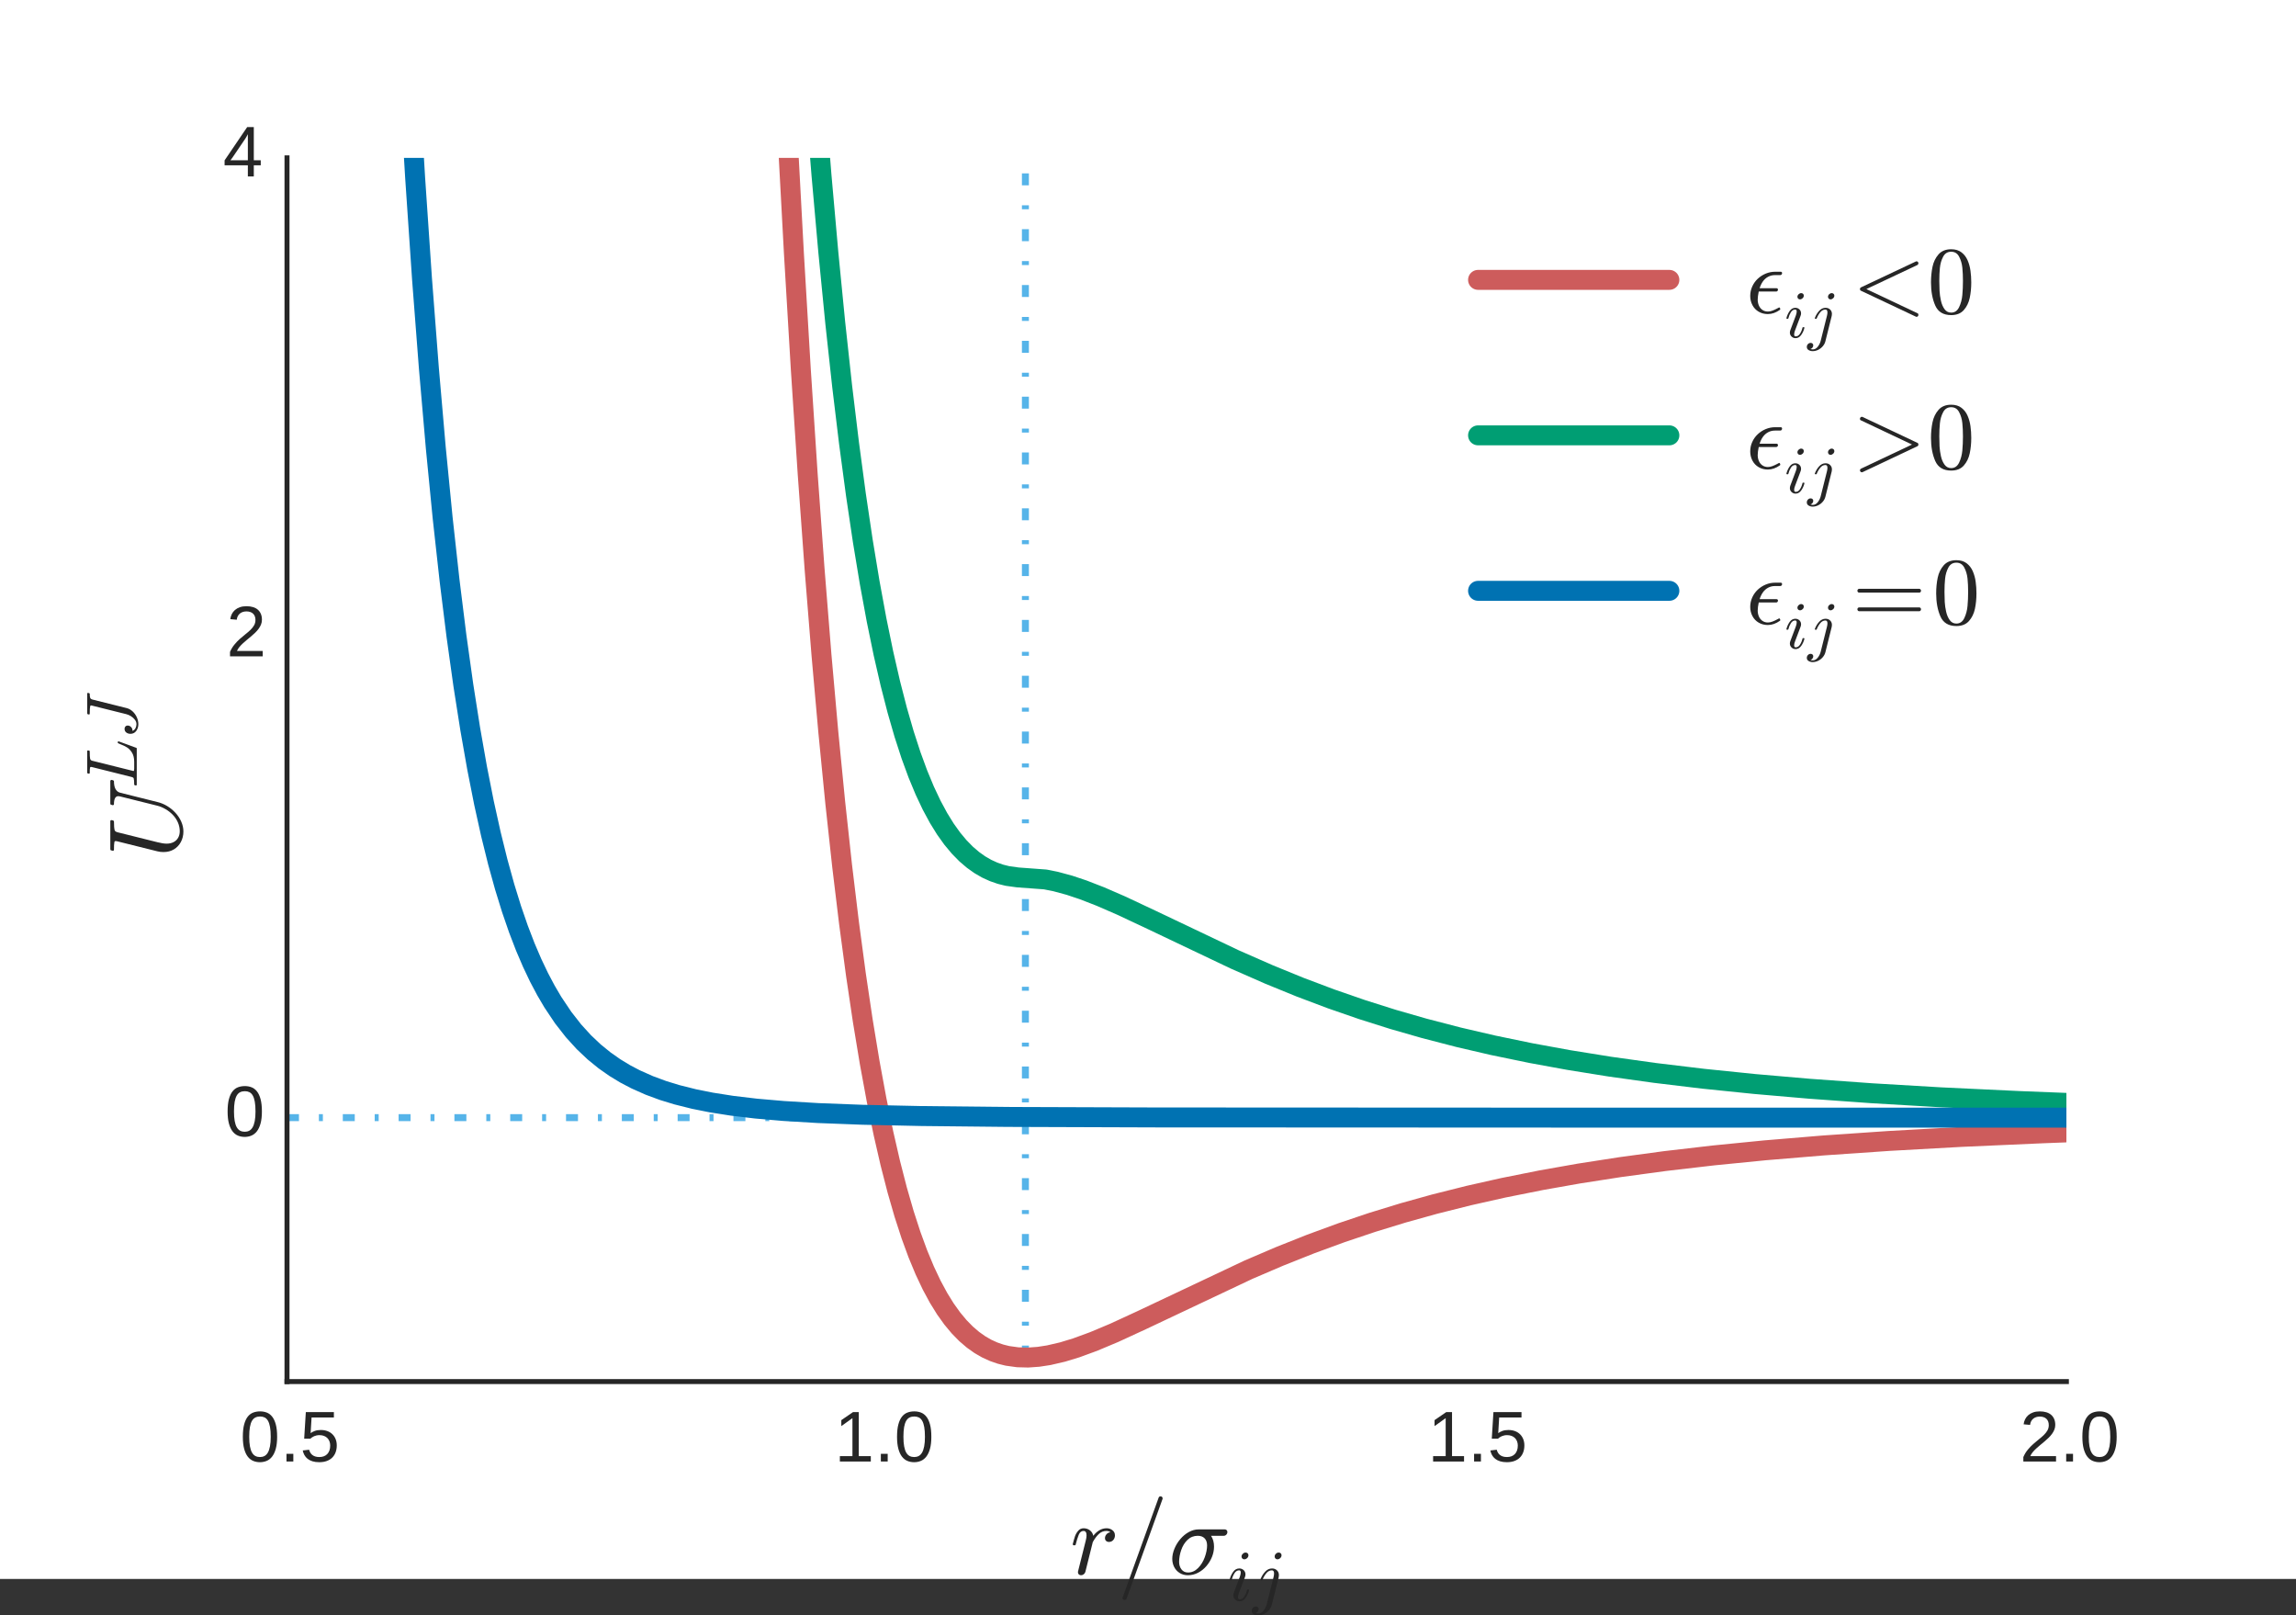 <?xml version="1.0" encoding="UTF-8" standalone="no"?>
<!-- Created with matplotlib (http://matplotlib.org/) -->

<svg
   xmlns:dc="http://purl.org/dc/elements/1.1/"
   xmlns:cc="http://creativecommons.org/ns#"
   xmlns:rdf="http://www.w3.org/1999/02/22-rdf-syntax-ns#"
   xmlns:svg="http://www.w3.org/2000/svg"
   xmlns="http://www.w3.org/2000/svg"
   xmlns:xlink="http://www.w3.org/1999/xlink"
   xmlns:sodipodi="http://sodipodi.sourceforge.net/DTD/sodipodi-0.dtd"
   xmlns:inkscape="http://www.inkscape.org/namespaces/inkscape"
   height="405.146pt"
   version="1.1"
   viewBox="0 0 576 405.146"
   width="576pt"
   id="svg2"
   inkscape:version="0.91 r13725"
   sodipodi:docname="lennard-jones.svg">
  <rect x="0" y="0" width="576" height="405.146" fill="#333333" stroke="none"/>
  <sodipodi:namedview
     pagecolor="#ffffff"
     bordercolor="#666666"
     borderopacity="1"
     objecttolerance="10"
     gridtolerance="10"
     guidetolerance="10"
     inkscape:pageopacity="0"
     inkscape:pageshadow="2"
     inkscape:window-width="640"
     inkscape:window-height="480"
     id="namedview251"
     showgrid="false"
     fit-margin-top="0"
     fit-margin-left="0"
     fit-margin-right="0"
     fit-margin-bottom="0"
     inkscape:zoom="0.43055556"
     inkscape:cx="360"
     inkscape:cy="258.93206"
     inkscape:window-x="0"
     inkscape:window-y="27"
     inkscape:window-maximized="0"
     inkscape:current-layer="svg2" />
  <defs
     id="defs4"
     style="stroke-linecap:butt;stroke-linejoin:round">
    <style
       type="text/css"
       id="style6">
*{stroke-linecap:butt;stroke-linejoin:round;}
  </style>
  </defs>
  <g
     id="figure_1"
     style="stroke-linecap:butt;stroke-linejoin:round">
    <g
       id="patch_1"
       style="stroke-linecap:butt;stroke-linejoin:round">
      <path
         d="M 0,396 576,396 576,0 0,0 Z"
         style="fill:#ffffff;stroke-linecap:butt;stroke-linejoin:round"
         id="path10"
         inkscape:connector-curvature="0" />
    </g>
    <g
       id="axes_1"
       style="stroke-linecap:butt;stroke-linejoin:round">
      <g
         id="patch_2"
         style="stroke-linecap:butt;stroke-linejoin:round">
        <path
           d="m 72,346.5 446.4,0 0,-306.9 -446.4,0 z"
           style="fill:#ffffff;stroke-linecap:butt;stroke-linejoin:round"
           id="path14"
           inkscape:connector-curvature="0" />
      </g>
      <g
         id="matplotlib.axis_1"
         style="stroke-linecap:butt;stroke-linejoin:round">
        <g
           id="xtick_1"
           style="stroke-linecap:butt;stroke-linejoin:round">
          <g
             id="line2d_1"
             style="stroke-linecap:butt;stroke-linejoin:round">
            <defs
               id="defs19">
              <path
                 d="M 0,0 0,0"
                 id="m219da94a98"
                 style="stroke:#262626;stroke-linecap:butt;stroke-linejoin:round"
                 inkscape:connector-curvature="0" />
            </defs>
            <g
               id="g22"
               style="stroke-linecap:butt;stroke-linejoin:round">
              <use
                 style="fill:#262626;stroke:#262626;stroke-linecap:butt;stroke-linejoin:round"
                 x="72"
                 xlink:href="#m219da94a98"
                 y="346.5"
                 id="use24"
                 width="100%"
                 height="100%" />
            </g>
          </g>
          <g
             id="text_1"
             style="stroke-linecap:butt;stroke-linejoin:round">
            <!-- 0.5 -->
            <defs
               id="defs27">
              <path
                 d="m 51.422,22.406 q 0,-5.172 -1.562,-9.469 Q 48.297,8.641 45.219,5.531 42.141,2.438 37.578,0.719 33.016,-0.984 27,-0.984 q -5.422,0 -9.453,1.266 -4.016,1.281 -6.812,3.5 Q 7.953,6 6.312,8.984 4.688,11.969 4,15.375 l 8.891,1.031 q 0.531,-1.953 1.5,-3.781 0.984,-1.828 2.672,-3.281 1.688,-1.438 4.156,-2.297 2.469,-0.844 5.984,-0.844 3.406,0 6.188,1.047 2.797,1.047 4.766,3.094 1.984,2.062 3.047,5.031 1.078,2.984 1.078,6.844 0,3.172 -1.031,5.828 -1.016,2.672 -2.922,4.594 -1.906,1.938 -4.672,3 -2.75,1.078 -6.266,1.078 -2.188,0 -4.047,-0.391 -1.859,-0.391 -3.453,-1.078 -1.578,-0.672 -2.875,-1.578 -1.297,-0.906 -2.422,-1.891 l -8.594,0 2.297,37.016 39.109,0 0,-7.469 -31.094,0 L 14.984,39.5 q 2.344,1.812 5.859,3.094 3.516,1.297 8.359,1.297 5.125,0 9.219,-1.562 4.109,-1.562 6.984,-4.422 2.891,-2.844 4.453,-6.797 1.562,-3.953 1.562,-8.703"
                 id="LiberationSans-35"
                 inkscape:connector-curvature="0"
                 style="stroke-linecap:butt;stroke-linejoin:round" />
              <path
                 d="m 9.125,0 0,10.688 9.531,0 0,-10.688 z"
                 id="LiberationSans-2e"
                 inkscape:connector-curvature="0"
                 style="stroke-linecap:butt;stroke-linejoin:round" />
              <path
                 d="m 51.703,34.422 q 0,-9.906 -1.875,-16.672 -1.875,-6.766 -5.125,-10.938 -3.25,-4.172 -7.641,-5.984 -4.391,-1.812 -9.375,-1.812 -5.031,0 -9.375,1.812 Q 13.969,2.641 10.766,6.781 7.562,10.938 5.734,17.703 3.906,24.469 3.906,34.422 q 0,10.406 1.828,17.219 1.828,6.812 5.047,10.859 3.234,4.047 7.625,5.688 4.391,1.641 9.578,1.641 4.922,0 9.234,-1.641 Q 41.547,66.547 44.766,62.5 48,58.453 49.844,51.641 51.703,44.828 51.703,34.422 m -8.922,0 q 0,8.203 -0.984,13.641 -0.969,5.453 -2.875,8.703 -1.906,3.25 -4.672,4.594 -2.75,1.344 -6.266,1.344 -3.719,0 -6.547,-1.375 -2.828,-1.359 -4.766,-4.609 -1.922,-3.25 -2.906,-8.703 -0.969,-5.438 -0.969,-13.594 0,-7.906 1,-13.328 1,-5.422 2.922,-8.719 1.937,-3.297 4.719,-4.734 2.781,-1.438 6.344,-1.438 3.469,0 6.25,1.438 2.781,1.438 4.703,4.734 1.938,3.297 2.984,8.719 1.062,5.422 1.062,13.328"
                 id="LiberationSans-30"
                 inkscape:connector-curvature="0"
                 style="stroke-linecap:butt;stroke-linejoin:round" />
            </defs>
            <g
               style="fill:#262626;stroke-linecap:butt;stroke-linejoin:round"
               transform="matrix(0.18,0,0,-0.18,60.218,366.544)"
               id="g32">
              <use
                 xlink:href="#LiberationSans-30"
                 id="use34"
                 style="stroke-linecap:butt;stroke-linejoin:round"
                 x="0"
                 y="0"
                 width="100%"
                 height="100%" />
              <use
                 x="55.615"
                 xlink:href="#LiberationSans-2e"
                 id="use36"
                 style="stroke-linecap:butt;stroke-linejoin:round"
                 y="0"
                 width="100%"
                 height="100%" />
              <use
                 x="83.398"
                 xlink:href="#LiberationSans-35"
                 id="use38"
                 style="stroke-linecap:butt;stroke-linejoin:round"
                 y="0"
                 width="100%"
                 height="100%" />
            </g>
          </g>
        </g>
        <g
           id="xtick_2"
           style="stroke-linecap:butt;stroke-linejoin:round">
          <g
             id="line2d_2"
             style="stroke-linecap:butt;stroke-linejoin:round">
            <g
               id="g42"
               style="stroke-linecap:butt;stroke-linejoin:round">
              <use
                 style="fill:#262626;stroke:#262626;stroke-linecap:butt;stroke-linejoin:round"
                 x="220.8"
                 xlink:href="#m219da94a98"
                 y="346.5"
                 id="use44"
                 width="100%"
                 height="100%" />
            </g>
          </g>
          <g
             id="text_2"
             style="stroke-linecap:butt;stroke-linejoin:round">
            <!-- 1.0 -->
            <defs
               id="defs47">
              <path
                 d="m 7.625,0 0,7.469 17.516,0 0,52.937 -15.516,-11.094 0,8.312 16.25,11.172 8.109,0 0,-61.328 16.75,0 0,-7.469 z"
                 id="LiberationSans-31"
                 inkscape:connector-curvature="0"
                 style="stroke-linecap:butt;stroke-linejoin:round" />
            </defs>
            <g
               style="fill:#262626;stroke-linecap:butt;stroke-linejoin:round"
               transform="matrix(0.18,0,0,-0.18,209.328,366.544)"
               id="g50">
              <use
                 xlink:href="#LiberationSans-31"
                 id="use52"
                 style="stroke-linecap:butt;stroke-linejoin:round"
                 x="0"
                 y="0"
                 width="100%"
                 height="100%" />
              <use
                 x="55.615"
                 xlink:href="#LiberationSans-2e"
                 id="use54"
                 style="stroke-linecap:butt;stroke-linejoin:round"
                 y="0"
                 width="100%"
                 height="100%" />
              <use
                 x="83.398"
                 xlink:href="#LiberationSans-30"
                 id="use56"
                 style="stroke-linecap:butt;stroke-linejoin:round"
                 y="0"
                 width="100%"
                 height="100%" />
            </g>
          </g>
        </g>
        <g
           id="xtick_3"
           style="stroke-linecap:butt;stroke-linejoin:round">
          <g
             id="line2d_3"
             style="stroke-linecap:butt;stroke-linejoin:round">
            <g
               id="g60"
               style="stroke-linecap:butt;stroke-linejoin:round">
              <use
                 style="fill:#262626;stroke:#262626;stroke-linecap:butt;stroke-linejoin:round"
                 x="369.6"
                 xlink:href="#m219da94a98"
                 y="346.5"
                 id="use62"
                 width="100%"
                 height="100%" />
            </g>
          </g>
          <g
             id="text_3"
             style="stroke-linecap:butt;stroke-linejoin:round">
            <!-- 1.5 -->
            <g
               style="fill:#262626;stroke-linecap:butt;stroke-linejoin:round"
               transform="matrix(0.18,0,0,-0.18,358.153,366.544)"
               id="g65">
              <use
                 xlink:href="#LiberationSans-31"
                 id="use67"
                 style="stroke-linecap:butt;stroke-linejoin:round"
                 x="0"
                 y="0"
                 width="100%"
                 height="100%" />
              <use
                 x="55.615"
                 xlink:href="#LiberationSans-2e"
                 id="use69"
                 style="stroke-linecap:butt;stroke-linejoin:round"
                 y="0"
                 width="100%"
                 height="100%" />
              <use
                 x="83.398"
                 xlink:href="#LiberationSans-35"
                 id="use71"
                 style="stroke-linecap:butt;stroke-linejoin:round"
                 y="0"
                 width="100%"
                 height="100%" />
            </g>
          </g>
        </g>
        <g
           id="xtick_4"
           style="stroke-linecap:butt;stroke-linejoin:round">
          <g
             id="line2d_4"
             style="stroke-linecap:butt;stroke-linejoin:round">
            <g
               id="g75"
               style="stroke-linecap:butt;stroke-linejoin:round">
              <use
                 style="fill:#262626;stroke:#262626;stroke-linecap:butt;stroke-linejoin:round"
                 x="518.4"
                 xlink:href="#m219da94a98"
                 y="346.5"
                 id="use77"
                 width="100%"
                 height="100%" />
            </g>
          </g>
          <g
             id="text_4"
             style="stroke-linecap:butt;stroke-linejoin:round">
            <!-- 2.0 -->
            <defs
               id="defs80">
              <path
                 d="m 5.031,0 0,6.203 q 2.484,5.719 6.078,10.078 3.594,4.375 7.547,7.906 3.953,3.547 7.828,6.578 3.891,3.031 7.016,6.047 3.125,3.031 5.047,6.344 1.938,3.328 1.938,7.531 0,2.922 -0.891,5.141 -0.875,2.234 -2.531,3.734 -1.656,1.516 -3.984,2.266 -2.312,0.766 -5.141,0.766 -2.641,0 -4.969,-0.734 -2.313,-0.719 -4.125,-2.188 -1.797,-1.469 -2.953,-3.641 -1.141,-2.172 -1.484,-5.047 l -8.984,0.828 q 0.438,3.703 2.047,6.969 1.609,3.281 4.437,5.75 2.844,2.469 6.813,3.875 3.984,1.422 9.219,1.422 5.125,0 9.125,-1.219 4,-1.219 6.75,-3.625 2.766,-2.391 4.234,-5.906 1.469,-3.516 1.469,-8.094 0,-3.469 -1.25,-6.594 -1.25,-3.125 -3.328,-5.969 -2.062,-2.828 -4.797,-5.469 -2.734,-2.625 -5.719,-5.141 -2.969,-2.516 -6,-4.984 -3.031,-2.469 -5.703,-4.969 -2.656,-2.484 -4.75,-5.047 Q 15.875,10.25 14.703,7.469 l 35.891,0 0,-7.469 z"
                 id="LiberationSans-32"
                 inkscape:connector-curvature="0"
                 style="stroke-linecap:butt;stroke-linejoin:round" />
            </defs>
            <g
               style="fill:#262626;stroke-linecap:butt;stroke-linejoin:round"
               transform="matrix(0.18,0,0,-0.18,506.694,366.544)"
               id="g83">
              <use
                 xlink:href="#LiberationSans-32"
                 id="use85"
                 style="stroke-linecap:butt;stroke-linejoin:round"
                 x="0"
                 y="0"
                 width="100%"
                 height="100%" />
              <use
                 x="55.615"
                 xlink:href="#LiberationSans-2e"
                 id="use87"
                 style="stroke-linecap:butt;stroke-linejoin:round"
                 y="0"
                 width="100%"
                 height="100%" />
              <use
                 x="83.398"
                 xlink:href="#LiberationSans-30"
                 id="use89"
                 style="stroke-linecap:butt;stroke-linejoin:round"
                 y="0"
                 width="100%"
                 height="100%" />
            </g>
          </g>
        </g>
        <g
           id="text_5"
           style="stroke-linecap:butt;stroke-linejoin:round">
          <!-- $r / \sigma_{ij}$ -->
          <defs
             id="defs92">
            <path
               d="m 7.719,1.703 q 0,0.594 0.094,0.891 l 7.469,29.828 q 0.734,2.781 0.734,4.891 0,4.297 -2.922,4.297 -3.125,0 -4.641,-3.75 -1.516,-3.734 -2.938,-9.438 0,-0.297 -0.297,-0.469 Q 4.938,27.781 4.688,27.781 l -1.172,0 q -0.344,0 -0.594,0.359 -0.234,0.375 -0.234,0.672 1.078,4.344 2.078,7.359 1,3.031 3.125,5.516 2.125,2.5 5.297,2.5 3.469,0 6.078,-2 2.609,-2 3.25,-5.266 2.531,3.312 5.781,5.281 3.25,1.984 7.109,1.984 3.172,0 5.578,-1.859 2.422,-1.844 2.422,-5.016 0,-2.547 -1.594,-4.438 Q 40.234,31 37.594,31 q -1.609,0 -2.703,1 -1.094,1.016 -1.094,2.625 0,2.188 1.609,3.922 1.609,1.734 3.703,1.734 -1.609,1.328 -3.906,1.328 -4.297,0 -7.469,-3.062 Q 24.562,35.5 22.016,30.812 L 14.891,2.203 Q 14.547,0.828 13.344,-0.141 12.156,-1.125 10.688,-1.125 q -1.219,0 -2.094,0.781 -0.875,0.781 -0.875,2.047"
               id="Cmmi10-72"
               inkscape:connector-curvature="0"
               style="stroke-linecap:butt;stroke-linejoin:round" />
            <path
               d="m 18.703,-1.125 q -4.438,0 -7.891,2.125 -3.438,2.125 -5.328,5.734 -1.875,3.625 -1.875,7.969 0,4.641 2.094,9.766 2.109,5.125 5.75,9.375 3.641,4.25 8.219,6.75 4.594,2.516 9.438,2.516 l 25.188,0 q 1.031,0 1.75,-0.688 0.734,-0.672 0.734,-1.844 0,-1.469 -1.047,-2.562 -1.047,-1.094 -2.516,-1.094 l -12.203,0 q 2.875,-4.297 2.875,-10.406 0,-5.031 -1.953,-9.922 Q 39.984,11.719 36.516,7.688 33.062,3.656 28.438,1.266 23.828,-1.125 18.703,-1.125 m 0.094,2.641 q 5.469,0 9.688,4.266 4.234,4.281 6.469,10.453 2.25,6.172 2.25,11.453 0,4.297 -2.375,6.766 -2.359,2.469 -6.609,2.469 -5.813,0 -9.891,-3.906 -4.062,-3.906 -6.094,-9.828 -2.031,-5.906 -2.031,-11.375 0,-4.297 2.266,-7.297 2.281,-3 6.328,-3"
               id="Cmmi10-be"
               inkscape:connector-curvature="0"
               style="stroke-linecap:butt;stroke-linejoin:round" />
            <path
               d="m 5.609,-23 q 0,0.297 0.109,0.391 L 40.484,73.781 q 0.188,0.578 0.672,0.891 0.5,0.328 1.125,0.328 0.891,0 1.438,-0.547 Q 44.281,73.922 44.281,73 l 0,-0.391 L 9.516,-23.781 Q 8.938,-25 7.625,-25 6.781,-25 6.188,-24.406 5.609,-23.828 5.609,-23"
               id="Cmmi10-3d"
               inkscape:connector-curvature="0"
               style="stroke-linecap:butt;stroke-linejoin:round" />
            <path
               d="m 7.812,7.172 q 0,1.859 0.781,3.906 L 16.703,32.625 q 1.312,3.656 1.312,6 0,2.984 -2.188,2.984 -3.969,0 -6.531,-4.078 Q 6.734,33.453 5.516,28.422 5.328,27.781 4.688,27.781 l -1.172,0 q -0.828,0 -0.828,0.938 l 0,0.281 q 1.609,5.969 4.922,10.578 3.328,4.609 8.406,4.609 3.562,0 6.031,-2.344 2.469,-2.344 2.469,-5.953 0,-1.859 -0.828,-3.906 L 15.578,10.5 q -1.375,-3.328 -1.375,-6 0,-2.984 2.297,-2.984 3.906,0 6.516,4.172 2.625,4.172 3.688,9.016 0.203,0.578 0.781,0.578 l 1.234,0 q 0.391,0 0.625,-0.266 0.25,-0.266 0.25,-0.609 0,-0.094 -0.094,-0.297 Q 28.125,8.453 24.734,3.656 21.344,-1.125 16.312,-1.125 q -3.516,0 -6.016,2.422 -2.484,2.422 -2.484,5.875 M 19.094,60.594 q 0,2.109 1.75,3.812 1.766,1.703 3.859,1.703 1.719,0 2.812,-1.047 1.094,-1.047 1.094,-2.656 0,-2.25 -1.781,-3.937 -1.781,-1.688 -3.922,-1.688 -1.609,0 -2.719,1.094 -1.094,1.109 -1.094,2.719"
               id="Cmmi10-69"
               inkscape:connector-curvature="0"
               style="stroke-linecap:butt;stroke-linejoin:round" />
            <path
               d="m -1.312,-14.203 q 0,2.438 1.672,4.219 1.688,1.781 4.141,1.781 1.609,0 2.703,-1 1.094,-1 1.094,-2.609 0,-1.906 -1.203,-3.438 -1.188,-1.547 -2.984,-2.031 1.75,-0.641 3.516,-0.641 4.234,0 7.359,3.938 3.125,3.922 4.406,8.813 l 9.422,37.594 q 0.688,2.875 0.688,4.891 0,4.297 -2.984,4.297 -4.391,0 -7.688,-3.984 -3.297,-3.984 -5.344,-9.203 -0.203,-0.641 -0.781,-0.641 l -1.172,0 q -0.844,0 -0.844,0.938 l 0,0.281 q 2.25,6.016 6.391,10.594 4.156,4.594 9.625,4.594 4.156,0 6.812,-2.594 2.672,-2.578 2.672,-6.578 0,-1.422 -0.297,-2.844 L 26.422,-5.812 q -1.031,-4.047 -3.922,-7.422 -2.875,-3.375 -6.875,-5.328 -4,-1.953 -8.203,-1.953 -3.375,0 -6.062,1.625 -2.672,1.609 -2.672,4.688 m 31.641,74.797 q 0,2.203 1.703,3.859 1.703,1.656 3.859,1.656 1.703,0 2.797,-1.047 1.109,-1.047 1.109,-2.656 0,-2.25 -1.781,-3.937 -1.781,-1.688 -3.938,-1.688 -1.609,0 -2.688,1.125 -1.062,1.125 -1.062,2.688"
               id="Cmmi10-6a"
               inkscape:connector-curvature="0"
               style="stroke-linecap:butt;stroke-linejoin:round" />
          </defs>
          <g
             style="fill:#262626;stroke-linecap:butt;stroke-linejoin:round"
             transform="matrix(0.26,0,0,-0.26,268.42,394.779)"
             id="g99">
            <use
               xlink:href="#Cmmi10-72"
               id="use101"
               style="stroke-linecap:butt;stroke-linejoin:round"
               x="0"
               y="0"
               width="100%"
               height="100%" />
            <use
               transform="translate(45.117,0)"
               xlink:href="#Cmmi10-3d"
               id="use103"
               style="stroke-linecap:butt;stroke-linejoin:round"
               x="0"
               y="0"
               width="100%"
               height="100%" />
            <use
               transform="translate(95.117,0)"
               xlink:href="#Cmmi10-be"
               id="use105"
               style="stroke-linecap:butt;stroke-linejoin:round"
               x="0"
               y="0"
               width="100%"
               height="100%" />
            <use
               transform="matrix(0.7,0,0,0.7,152.197,-25.509)"
               xlink:href="#Cmmi10-69"
               id="use107"
               style="stroke-linecap:butt;stroke-linejoin:round"
               x="0"
               y="0"
               width="100%"
               height="100%" />
            <use
               transform="matrix(0.7,0,0,0.7,176.294,-25.509)"
               xlink:href="#Cmmi10-6a"
               id="use109"
               style="stroke-linecap:butt;stroke-linejoin:round"
               x="0"
               y="0"
               width="100%"
               height="100%" />
          </g>
        </g>
      </g>
      <g
         id="matplotlib.axis_2"
         style="stroke-linecap:butt;stroke-linejoin:round">
        <g
           id="ytick_1"
           style="stroke-linecap:butt;stroke-linejoin:round">
          <g
             id="line2d_5"
             style="stroke-linecap:butt;stroke-linejoin:round">
            <g
               id="g114"
               style="stroke-linecap:butt;stroke-linejoin:round">
              <use
                 style="fill:#262626;stroke:#262626;stroke-linecap:butt;stroke-linejoin:round"
                 x="72"
                 xlink:href="#m219da94a98"
                 y="280.306"
                 id="use116"
                 width="100%"
                 height="100%" />
            </g>
          </g>
          <g
             id="text_6"
             style="stroke-linecap:butt;stroke-linejoin:round">
            <!-- 0 -->
            <g
               style="fill:#262626;stroke-linecap:butt;stroke-linejoin:round"
               transform="matrix(0.18,0,0,-0.18,56.397,284.961)"
               id="g119">
              <use
                 xlink:href="#LiberationSans-30"
                 id="use121"
                 style="stroke-linecap:butt;stroke-linejoin:round"
                 x="0"
                 y="0"
                 width="100%"
                 height="100%" />
            </g>
          </g>
        </g>
        <g
           id="ytick_2"
           style="stroke-linecap:butt;stroke-linejoin:round">
          <g
             id="line2d_6"
             style="stroke-linecap:butt;stroke-linejoin:round">
            <g
               id="g125"
               style="stroke-linecap:butt;stroke-linejoin:round">
              <use
                 style="fill:#262626;stroke:#262626;stroke-linecap:butt;stroke-linejoin:round"
                 x="72"
                 xlink:href="#m219da94a98"
                 y="159.953"
                 id="use127"
                 width="100%"
                 height="100%" />
            </g>
          </g>
          <g
             id="text_7"
             style="stroke-linecap:butt;stroke-linejoin:round">
            <!-- 2 -->
            <g
               style="fill:#262626;stroke-linecap:butt;stroke-linejoin:round"
               transform="matrix(0.18,0,0,-0.18,56.799,164.608)"
               id="g130">
              <use
                 xlink:href="#LiberationSans-32"
                 id="use132"
                 style="stroke-linecap:butt;stroke-linejoin:round"
                 x="0"
                 y="0"
                 width="100%"
                 height="100%" />
            </g>
          </g>
        </g>
        <g
           id="ytick_3"
           style="stroke-linecap:butt;stroke-linejoin:round">
          <g
             id="line2d_7"
             style="stroke-linecap:butt;stroke-linejoin:round">
            <g
               id="g136"
               style="stroke-linecap:butt;stroke-linejoin:round">
              <use
                 style="fill:#262626;stroke:#262626;stroke-linecap:butt;stroke-linejoin:round"
                 x="72"
                 xlink:href="#m219da94a98"
                 y="39.6"
                 id="use138"
                 width="100%"
                 height="100%" />
            </g>
          </g>
          <g
             id="text_8"
             style="stroke-linecap:butt;stroke-linejoin:round">
            <!-- 4 -->
            <defs
               id="defs141">
              <path
                 d="m 43.016,15.578 0,-15.578 -8.297,0 0,15.578 -32.422,0 0,6.828 31.5,46.391 9.219,0 0,-46.281 9.672,0 0,-6.938 z m -8.297,43.312 q -0.094,-0.25 -0.484,-0.953 -0.391,-0.703 -0.891,-1.594 -0.484,-0.875 -1,-1.781 -0.5,-0.906 -0.891,-1.484 L 13.812,27.094 q -0.234,-0.391 -0.703,-1.031 -0.469,-0.625 -0.953,-1.281 -0.484,-0.656 -0.984,-1.297 -0.484,-0.625 -0.766,-0.969 l 24.313,0 z"
                 id="LiberationSans-34"
                 inkscape:connector-curvature="0"
                 style="stroke-linecap:butt;stroke-linejoin:round" />
            </defs>
            <g
               style="fill:#262626;stroke-linecap:butt;stroke-linejoin:round"
               transform="matrix(0.18,0,0,-0.18,55.93,44.255)"
               id="g144">
              <use
                 xlink:href="#LiberationSans-34"
                 id="use146"
                 style="stroke-linecap:butt;stroke-linejoin:round"
                 x="0"
                 y="0"
                 width="100%"
                 height="100%" />
            </g>
          </g>
        </g>
        <g
           id="text_9"
           style="stroke-linecap:butt;stroke-linejoin:round">
          <!-- $U^{LJ}$ -->
          <defs
             id="defs149">
            <path
               d="m 4.688,0 q -0.969,0 -0.969,1.312 0.047,0.25 0.188,0.859 0.141,0.609 0.406,0.969 0.281,0.375 0.672,0.375 6.094,0 8.5,0.688 1.312,0.438 1.891,2.688 L 29.109,61.812 q 0.188,0.984 0.188,1.375 0,1.078 -1.219,1.219 -1.859,0.391 -7.172,0.391 -0.984,0 -0.984,1.312 0.344,1.281 0.531,1.734 0.203,0.469 1.125,0.469 l 29.547,0 Q 52,68.312 52,67 q -0.141,-1.031 -0.344,-1.625 -0.187,-0.578 -0.969,-0.578 -7.375,0 -9.859,-0.484 Q 38.375,63.875 37.797,61.375 L 24.125,6.5 q -0.438,-1.219 -0.438,-2.203 0,-0.781 3.406,-0.781 l 9.281,0 q 7.859,0 12.734,3.125 4.891,3.125 7.234,7.047 2.344,3.938 3.922,8.156 1.594,4.234 2.328,4.375 l 0.891,0 q 1.016,0 1.016,-1.313 L 55.609,0.688 Q 55.469,0 54.688,0 Z"
               id="Cmmi10-4c"
               inkscape:connector-curvature="0"
               style="stroke-linecap:butt;stroke-linejoin:round" />
            <path
               d="m 14.703,13.922 q 0,-3.672 1.438,-6.547 1.438,-2.875 4.172,-4.469 2.734,-1.594 6.391,-1.594 4.297,0 8.375,1.75 4.078,1.766 7.344,4.891 3.281,3.125 5.594,7.125 2.328,4.016 3.297,7.922 l 8.984,36.078 q 0.203,1.078 0.203,1.516 0,4.203 -7.719,4.203 -0.969,0 -0.969,1.312 0.344,1.281 0.531,1.734 0.203,0.469 1.172,0.469 l 21.688,0 q 0.438,0 0.719,-0.438 0.297,-0.438 0.297,-0.875 0,-0.062 -0.203,-0.766 -0.188,-0.703 -0.453,-1.078 -0.266,-0.359 -0.656,-0.359 -9.578,0 -11.094,-6.109 L 54.781,22.609 Q 53.656,17.922 51,13.5 48.344,9.078 44.453,5.484 40.578,1.906 35.906,-0.141 31.25,-2.203 26.422,-2.203 q -5.516,0 -10.094,2.422 Q 11.766,2.641 9.172,6.984 6.594,11.328 6.594,17 q 0,3.266 0.734,6 L 17,61.812 q 0.188,0.984 0.188,1.375 0,1.078 -1.172,1.219 -1.906,0.391 -7.219,0.391 -0.984,0 -0.984,1.312 0.344,1.281 0.531,1.734 0.203,0.469 1.172,0.469 l 26.859,0 q 1.031,0 1.031,-1.312 -0.047,-0.25 -0.203,-0.844 -0.141,-0.578 -0.391,-0.969 -0.234,-0.391 -0.734,-0.391 -6.094,0 -8.484,-0.688 Q 26.266,63.625 25.688,61.375 L 16.016,22.609 q -1.312,-5.281 -1.312,-8.688"
               id="Cmmi10-55"
               inkscape:connector-curvature="0"
               style="stroke-linecap:butt;stroke-linejoin:round" />
            <path
               d="M 10.891,6 Q 11.859,3.219 14.5,1.797 q 2.641,-1.406 5.719,-1.406 3.125,0 6.031,2.172 2.906,2.172 4.922,5.438 2.031,3.281 2.812,6.5 l 11.812,47.312 q 0.109,0.391 0.125,0.578 0.031,0.203 0.078,0.406 0,1.078 -0.781,1.312 -2.641,0.688 -10.703,0.688 -1.016,0 -1.016,1.312 0.188,0.781 0.312,1.219 0.125,0.453 0.438,0.719 0.328,0.266 0.953,0.266 l 27.109,0 q 0.969,0 0.969,-1.312 -0.391,-2.203 -1.266,-2.203 -3.516,0 -5.328,-0.547 -1.797,-0.531 -2.484,-2.875 L 42.391,14.109 Q 41.266,9.469 37.812,5.734 34.375,2 29.641,-0.094 24.906,-2.203 20.125,-2.203 q -5.281,0 -9.266,2.922 -3.969,2.938 -3.969,7.969 0,3.328 1.797,5.719 1.812,2.391 5.125,2.391 1.906,0 3.203,-1.172 1.297,-1.172 1.297,-3.031 0,-2.688 -2,-4.688 -2,-2 -4.688,-2 -0.547,0 -0.734,0.094"
               id="Cmmi10-4a"
               inkscape:connector-curvature="0"
               style="stroke-linecap:butt;stroke-linejoin:round" />
          </defs>
          <g
             style="fill:#262626;stroke-linecap:butt;stroke-linejoin:round"
             transform="matrix(0,-0.26,-0.26,0,45.535,215.41)"
             id="g154">
            <use
               transform="translate(0,0.378)"
               xlink:href="#Cmmi10-55"
               id="use156"
               style="stroke-linecap:butt;stroke-linejoin:round"
               x="0"
               y="0"
               width="100%"
               height="100%" />
            <use
               transform="matrix(0.7,0,0,0.7,68.213,43.181)"
               xlink:href="#Cmmi10-4c"
               id="use158"
               style="stroke-linecap:butt;stroke-linejoin:round"
               x="0"
               y="0"
               width="100%"
               height="100%" />
            <use
               transform="matrix(0.7,0,0,0.7,115.825,43.181)"
               xlink:href="#Cmmi10-4a"
               id="use160"
               style="stroke-linecap:butt;stroke-linejoin:round"
               x="0"
               y="0"
               width="100%"
               height="100%" />
          </g>
        </g>
      </g>
      <g
         id="line2d_8"
         style="stroke-linecap:butt;stroke-linejoin:round">
        <path
           clip-path="url(#p76490cfedb)"
           d="m 72,280.306 446.4,0"
           style="fill:none;stroke:#56b4e9;stroke-width:1.75;stroke-linecap:butt;stroke-linejoin:round;stroke-dasharray:3, 5, 1, 5;stroke-dashoffset:0"
           id="path163"
           inkscape:connector-curvature="0" />
      </g>
      <g
         id="line2d_9"
         style="stroke-linecap:butt;stroke-linejoin:round">
        <path
           clip-path="url(#p76490cfedb)"
           d="m 257.245,340.482 0,-300.882"
           style="fill:none;stroke:#56b4e9;stroke-width:1.75;stroke-linecap:butt;stroke-linejoin:round;stroke-dasharray:3, 5, 1, 5;stroke-dashoffset:0"
           id="path166"
           inkscape:connector-curvature="0" />
      </g>
      <g
         id="line2d_10"
         style="stroke-linecap:butt;stroke-linejoin:round">
        <path
           clip-path="url(#p76490cfedb)"
           d="m 195.853,-1 1.592,32.53 1.728,32.058 1.727,29.039 1.728,26.295 1.728,23.799 1.728,21.529 1.728,19.465 1.727,17.586 1.728,15.877 1.728,14.321 1.728,12.906 1.728,11.617 1.727,10.444 1.728,9.376 1.728,8.405 1.728,7.52 1.728,6.715 1.728,5.982 1.727,5.316 1.728,4.71 1.728,4.158 1.728,3.657 1.728,3.201 1.727,2.788 1.728,2.411 1.728,2.07 1.728,1.76 1.728,1.479 1.727,1.225 1.728,0.995 1.728,0.786 1.728,0.598 1.728,0.429 2.591,0.36 2.592,0.066 2.592,-0.185 2.592,-0.397 3.455,-0.802 3.456,-1.052 4.319,-1.583 5.184,-2.176 6.911,-3.185 26.781,-12.652 7.775,-3.329 7.775,-3.094 7.775,-2.851 7.775,-2.612 7.776,-2.381 7.775,-2.164 8.639,-2.168 8.639,-1.942 9.503,-1.9 9.503,-1.68 10.367,-1.61 11.23,-1.517 12.095,-1.406 12.959,-1.284 14.686,-1.224 16.414,-1.128 18.142,-1.011 20.734,-0.919 6.047,-0.229 0,0"
           style="fill:none;stroke:#cd5c5c;stroke-width:5;stroke-linecap:round;stroke-linejoin:round"
           id="path169"
           inkscape:connector-curvature="0" />
      </g>
      <g
         id="line2d_11"
         style="stroke-linecap:butt;stroke-linejoin:round">
        <path
           clip-path="url(#p76490cfedb)"
           d="m 202.659,-1 0.833,11.767 0.864,11.602 1.728,21.529 1.728,19.465 1.727,17.586 1.728,15.877 1.728,14.321 1.728,12.906 1.728,11.617 1.727,10.444 1.728,9.376 1.728,8.405 1.728,7.52 1.728,6.715 1.728,5.982 1.727,5.316 1.728,4.71 1.728,4.158 1.728,3.657 1.728,3.201 1.727,2.788 1.728,2.411 1.728,2.07 1.728,1.76 1.728,1.479 1.727,1.225 1.728,0.995 1.728,0.786 1.728,0.599 1.728,0.428 2.591,0.36 6.912,0.511 2.591,0.519 3.456,0.935 3.456,1.156 4.319,1.678 5.183,2.252 7.776,3.652 20.733,9.862 8.639,3.794 7.775,3.174 7.776,2.932 7.775,2.691 7.775,2.456 7.775,2.235 8.639,2.241 8.639,2.008 9.503,1.965 9.503,1.737 10.367,1.666 11.231,1.568 12.094,1.454 12.959,1.327 13.822,1.196 15.551,1.12 17.278,1.02 19.869,0.941 12.095,0.474 0,0"
           style="fill:none;stroke:#009e73;stroke-width:5;stroke-linecap:round;stroke-linejoin:round"
           id="path172"
           inkscape:connector-curvature="0" />
      </g>
      <g
         id="line2d_12"
         style="stroke-linecap:butt;stroke-linejoin:round">
        <path
           clip-path="url(#p76490cfedb)"
           d="m 101.502,-1 0.913,16.749 1.728,28.772 1.728,25.413 1.728,22.472 1.728,19.895 1.727,17.633 1.728,15.645 1.728,13.898 1.728,12.357 1.728,11 1.727,9.802 1.728,8.743 1.728,7.806 1.728,6.977 1.728,6.241 1.727,5.589 1.728,5.009 1.728,4.494 1.728,4.034 1.728,3.627 1.728,3.261 1.727,2.936 2.592,3.87 2.592,3.315 2.591,2.845 2.592,2.448 2.592,2.107 2.592,1.819 2.591,1.572 2.592,1.361 3.456,1.538 3.455,1.275 3.456,1.059 4.319,1.08 4.32,0.864 5.183,0.814 6.048,0.719 6.911,0.599 8.639,0.52 11.231,0.429 14.686,0.318 21.598,0.223 37.148,0.128 99.348,0.046 129.586,0.003 0,0"
           style="fill:none;stroke:#0072b2;stroke-width:5;stroke-linecap:round;stroke-linejoin:round"
           id="path175"
           inkscape:connector-curvature="0" />
      </g>
      <g
         id="patch_3"
         style="stroke-linecap:butt;stroke-linejoin:round">
        <path
           d="m 72,346.5 446.4,0"
           style="fill:none;stroke:#262626;stroke-width:1.25;stroke-linecap:square;stroke-linejoin:miter"
           id="path178"
           inkscape:connector-curvature="0" />
      </g>
      <g
         id="patch_4"
         style="stroke-linecap:butt;stroke-linejoin:round">
        <path
           d="M 72,346.5 72,39.6"
           style="fill:none;stroke:#262626;stroke-width:1.25;stroke-linecap:square;stroke-linejoin:miter"
           id="path181"
           inkscape:connector-curvature="0" />
      </g>
      <g
         id="legend_1"
         style="stroke-linecap:butt;stroke-linejoin:round">
        <g
           id="line2d_13"
           style="stroke-linecap:butt;stroke-linejoin:round">
          <path
             d="m 370.8,70.192 48,0"
             style="fill:none;stroke:#cd5c5c;stroke-width:5;stroke-linecap:round;stroke-linejoin:round"
             id="path185"
             inkscape:connector-curvature="0" />
        </g>
        <g
           id="line2d_14"
           style="stroke-linecap:butt;stroke-linejoin:round" />
        <g
           id="text_10"
           style="stroke-linecap:butt;stroke-linejoin:round">
          <!-- $\epsilon_{ij} &lt; 0$ -->
          <defs
             id="defs189">
            <path
               d="m 25,-2.203 q -12.25,0 -16.672,10.078 -4.422,10.094 -4.422,24.016 0,8.688 1.578,16.344 Q 7.078,55.906 11.781,61.25 16.5,66.609 25,66.609 q 6.594,0 10.781,-3.234 4.203,-3.219 6.406,-8.328 2.203,-5.094 3,-10.938 Q 46,38.281 46,31.891 46,23.297 44.406,15.797 42.828,8.297 38.188,3.047 33.547,-2.203 25,-2.203 m 0,2.594 q 5.562,0 8.297,5.703 2.734,5.719 3.375,12.656 0.641,6.938 0.641,14.75 0,7.516 -0.641,13.859 -0.641,6.359 -3.359,11.5 -2.703,5.156 -8.312,5.156 -5.656,0 -8.391,-5.188 -2.734,-5.172 -3.375,-11.5 -0.641,-6.312 -0.641,-13.828 0,-5.562 0.266,-10.5 0.281,-4.938 1.453,-10.188 1.172,-5.25 3.781,-8.844 Q 20.703,0.391 25,0.391"
               id="Cmr10-30"
               inkscape:connector-curvature="0"
               style="stroke-linecap:butt;stroke-linejoin:round" />
            <path
               d="M 9.281,23.297 Q 8.297,23.734 8.297,25 q 0,1.266 1.328,1.906 L 66.703,53.812 Q 67.094,54 67.391,54 q 0.875,0 1.438,-0.609 0.562,-0.609 0.562,-1.391 0,-1.219 -1.172,-1.906 L 14.984,25 68.5,-0.297 Q 69.391,-0.594 69.391,-2 q 0,-0.781 -0.562,-1.391 Q 68.266,-4 67.391,-4 q -0.297,0 -0.688,0.188 z"
               id="Cmmi10-3c"
               inkscape:connector-curvature="0"
               style="stroke-linecap:butt;stroke-linejoin:round" />
            <path
               d="m 12.312,14.109 q 0,-3.359 1.219,-6.25 Q 14.75,4.984 17.203,3.25 19.672,1.516 23,1.516 q 2.25,0 4.781,0.969 2.547,0.984 4.719,2.156 2.172,1.172 2.219,1.172 0.531,0 0.844,-0.609 Q 35.891,4.594 35.891,4 35.891,3.469 35.594,3.328 29.344,-1.125 22.906,-1.125 17.625,-1.125 13.375,1.344 9.125,3.812 6.812,8.203 4.5,12.594 4.5,17.828 4.5,23 6.594,27.656 q 2.094,4.672 5.797,8.141 3.719,3.469 8.406,5.391 4.688,1.922 9.812,1.922 l 5.672,0 q 1.516,0 1.516,-1.5 0,-0.844 -0.562,-1.438 -0.562,-0.578 -1.344,-0.578 l -5.469,0 q -4,0 -7.25,-1.766 -3.25,-1.75 -5.453,-4.875 -2.188,-3.125 -3.406,-7.078 l 17.672,0 q 0.688,0 1.094,-0.422 0.422,-0.406 0.422,-1.031 0,-0.844 -0.547,-1.438 -0.531,-0.578 -1.359,-0.578 l -18.219,0 q -1.062,-5.172 -1.062,-8.297"
               id="Cmmi10-b2"
               inkscape:connector-curvature="0"
               style="stroke-linecap:butt;stroke-linejoin:round" />
          </defs>
          <g
             style="fill:#262626;stroke-linecap:butt;stroke-linejoin:round"
             transform="matrix(0.24,0,0,-0.24,438,78.593)"
             id="g194">
            <use
               transform="translate(0,0.391)"
               xlink:href="#Cmmi10-b2"
               id="use196"
               style="stroke-linecap:butt;stroke-linejoin:round"
               x="0"
               y="0"
               width="100%"
               height="100%" />
            <use
               transform="matrix(0.7,0,0,0.7,40.479,-25.119)"
               xlink:href="#Cmmi10-69"
               id="use198"
               style="stroke-linecap:butt;stroke-linejoin:round"
               x="0"
               y="0"
               width="100%"
               height="100%" />
            <use
               transform="matrix(0.7,0,0,0.7,64.575,-25.119)"
               xlink:href="#Cmmi10-6a"
               id="use200"
               style="stroke-linecap:butt;stroke-linejoin:round"
               x="0"
               y="0"
               width="100%"
               height="100%" />
            <use
               transform="translate(110.913,0.391)"
               xlink:href="#Cmmi10-3c"
               id="use202"
               style="stroke-linecap:butt;stroke-linejoin:round"
               x="0"
               y="0"
               width="100%"
               height="100%" />
            <use
               transform="translate(189.55,0.391)"
               xlink:href="#Cmr10-30"
               id="use204"
               style="stroke-linecap:butt;stroke-linejoin:round"
               x="0"
               y="0"
               width="100%"
               height="100%" />
          </g>
        </g>
        <g
           id="line2d_15"
           style="stroke-linecap:butt;stroke-linejoin:round">
          <path
             d="m 370.8,109.185 48,0"
             style="fill:none;stroke:#009e73;stroke-width:5;stroke-linecap:round;stroke-linejoin:round"
             id="path207"
             inkscape:connector-curvature="0" />
        </g>
        <g
           id="line2d_16"
           style="stroke-linecap:butt;stroke-linejoin:round" />
        <g
           id="text_11"
           style="stroke-linecap:butt;stroke-linejoin:round">
          <!-- $\epsilon_{ij} &gt; 0$ -->
          <defs
             id="defs211">
            <path
               d="m 8.297,-2 q 0,1.266 1.328,1.906 L 62.703,25 9.281,50.297 Q 8.297,50.594 8.297,52 q 0,0.688 0.562,1.344 Q 9.422,54 10.297,54 10.5,54 11.078,53.812 L 68.5,26.703 Q 69.391,26.266 69.391,25 q 0,-1.312 -1.172,-1.812 l -57.141,-27 Q 10.5,-4 10.297,-4 9.422,-4 8.859,-3.344 8.297,-2.688 8.297,-2"
               id="Cmmi10-3e"
               inkscape:connector-curvature="0"
               style="stroke-linecap:butt;stroke-linejoin:round" />
          </defs>
          <g
             style="fill:#262626;stroke-linecap:butt;stroke-linejoin:round"
             transform="matrix(0.24,0,0,-0.24,438,117.585)"
             id="g214">
            <use
               transform="translate(0,0.391)"
               xlink:href="#Cmmi10-b2"
               id="use216"
               style="stroke-linecap:butt;stroke-linejoin:round"
               x="0"
               y="0"
               width="100%"
               height="100%" />
            <use
               transform="matrix(0.7,0,0,0.7,40.479,-25.119)"
               xlink:href="#Cmmi10-69"
               id="use218"
               style="stroke-linecap:butt;stroke-linejoin:round"
               x="0"
               y="0"
               width="100%"
               height="100%" />
            <use
               transform="matrix(0.7,0,0,0.7,64.575,-25.119)"
               xlink:href="#Cmmi10-6a"
               id="use220"
               style="stroke-linecap:butt;stroke-linejoin:round"
               x="0"
               y="0"
               width="100%"
               height="100%" />
            <use
               transform="translate(110.913,0.391)"
               xlink:href="#Cmmi10-3e"
               id="use222"
               style="stroke-linecap:butt;stroke-linejoin:round"
               x="0"
               y="0"
               width="100%"
               height="100%" />
            <use
               transform="translate(189.55,0.391)"
               xlink:href="#Cmr10-30"
               id="use224"
               style="stroke-linecap:butt;stroke-linejoin:round"
               x="0"
               y="0"
               width="100%"
               height="100%" />
          </g>
        </g>
        <g
           id="line2d_17"
           style="stroke-linecap:butt;stroke-linejoin:round">
          <path
             d="m 370.8,148.177 48,0"
             style="fill:none;stroke:#0072b2;stroke-width:5;stroke-linecap:round;stroke-linejoin:round"
             id="path227"
             inkscape:connector-curvature="0" />
        </g>
        <g
           id="line2d_18"
           style="stroke-linecap:butt;stroke-linejoin:round" />
        <g
           id="text_12"
           style="stroke-linecap:butt;stroke-linejoin:round">
          <!-- $\epsilon_{ij} = 0$ -->
          <defs
             id="defs231">
            <path
               d="m 7.516,13.281 q -0.828,0 -1.375,0.625 -0.531,0.641 -0.531,1.375 0,0.828 0.531,1.406 0.547,0.594 1.375,0.594 l 62.797,0 q 0.734,0 1.266,-0.594 0.547,-0.578 0.547,-1.406 0,-0.734 -0.547,-1.375 -0.531,-0.625 -1.266,-0.625 z m 0,19.438 q -0.828,0 -1.375,0.578 -0.531,0.594 -0.531,1.422 0,0.734 0.531,1.359 0.547,0.641 1.375,0.641 l 62.797,0 q 0.734,0 1.266,-0.641 0.547,-0.625 0.547,-1.359 0,-0.828 -0.547,-1.422 -0.531,-0.578 -1.266,-0.578 z"
               id="Cmr10-3d"
               inkscape:connector-curvature="0"
               style="stroke-linecap:butt;stroke-linejoin:round" />
          </defs>
          <g
             style="fill:#262626;stroke-linecap:butt;stroke-linejoin:round"
             transform="matrix(0.24,0,0,-0.24,438,156.577)"
             id="g234">
            <use
               transform="translate(0,0.391)"
               xlink:href="#Cmmi10-b2"
               id="use236"
               style="stroke-linecap:butt;stroke-linejoin:round"
               x="0"
               y="0"
               width="100%"
               height="100%" />
            <use
               transform="matrix(0.7,0,0,0.7,40.479,-25.119)"
               xlink:href="#Cmmi10-69"
               id="use238"
               style="stroke-linecap:butt;stroke-linejoin:round"
               x="0"
               y="0"
               width="100%"
               height="100%" />
            <use
               transform="matrix(0.7,0,0,0.7,64.575,-25.119)"
               xlink:href="#Cmmi10-6a"
               id="use240"
               style="stroke-linecap:butt;stroke-linejoin:round"
               x="0"
               y="0"
               width="100%"
               height="100%" />
            <use
               transform="translate(110.913,0.391)"
               xlink:href="#Cmr10-3d"
               id="use242"
               style="stroke-linecap:butt;stroke-linejoin:round"
               x="0"
               y="0"
               width="100%"
               height="100%" />
            <use
               transform="translate(194.972,0.391)"
               xlink:href="#Cmr10-30"
               id="use244"
               style="stroke-linecap:butt;stroke-linejoin:round"
               x="0"
               y="0"
               width="100%"
               height="100%" />
          </g>
        </g>
      </g>
    </g>
  </g>
  <defs
     id="defs246">
    <clipPath
       id="p76490cfedb"
       style="stroke-linecap:butt;stroke-linejoin:round">
      <rect
         height="306.9"
         width="446.4"
         x="72"
         y="39.6"
         id="rect249"
         style="stroke-linecap:butt;stroke-linejoin:round" />
    </clipPath>
  </defs>
</svg>
